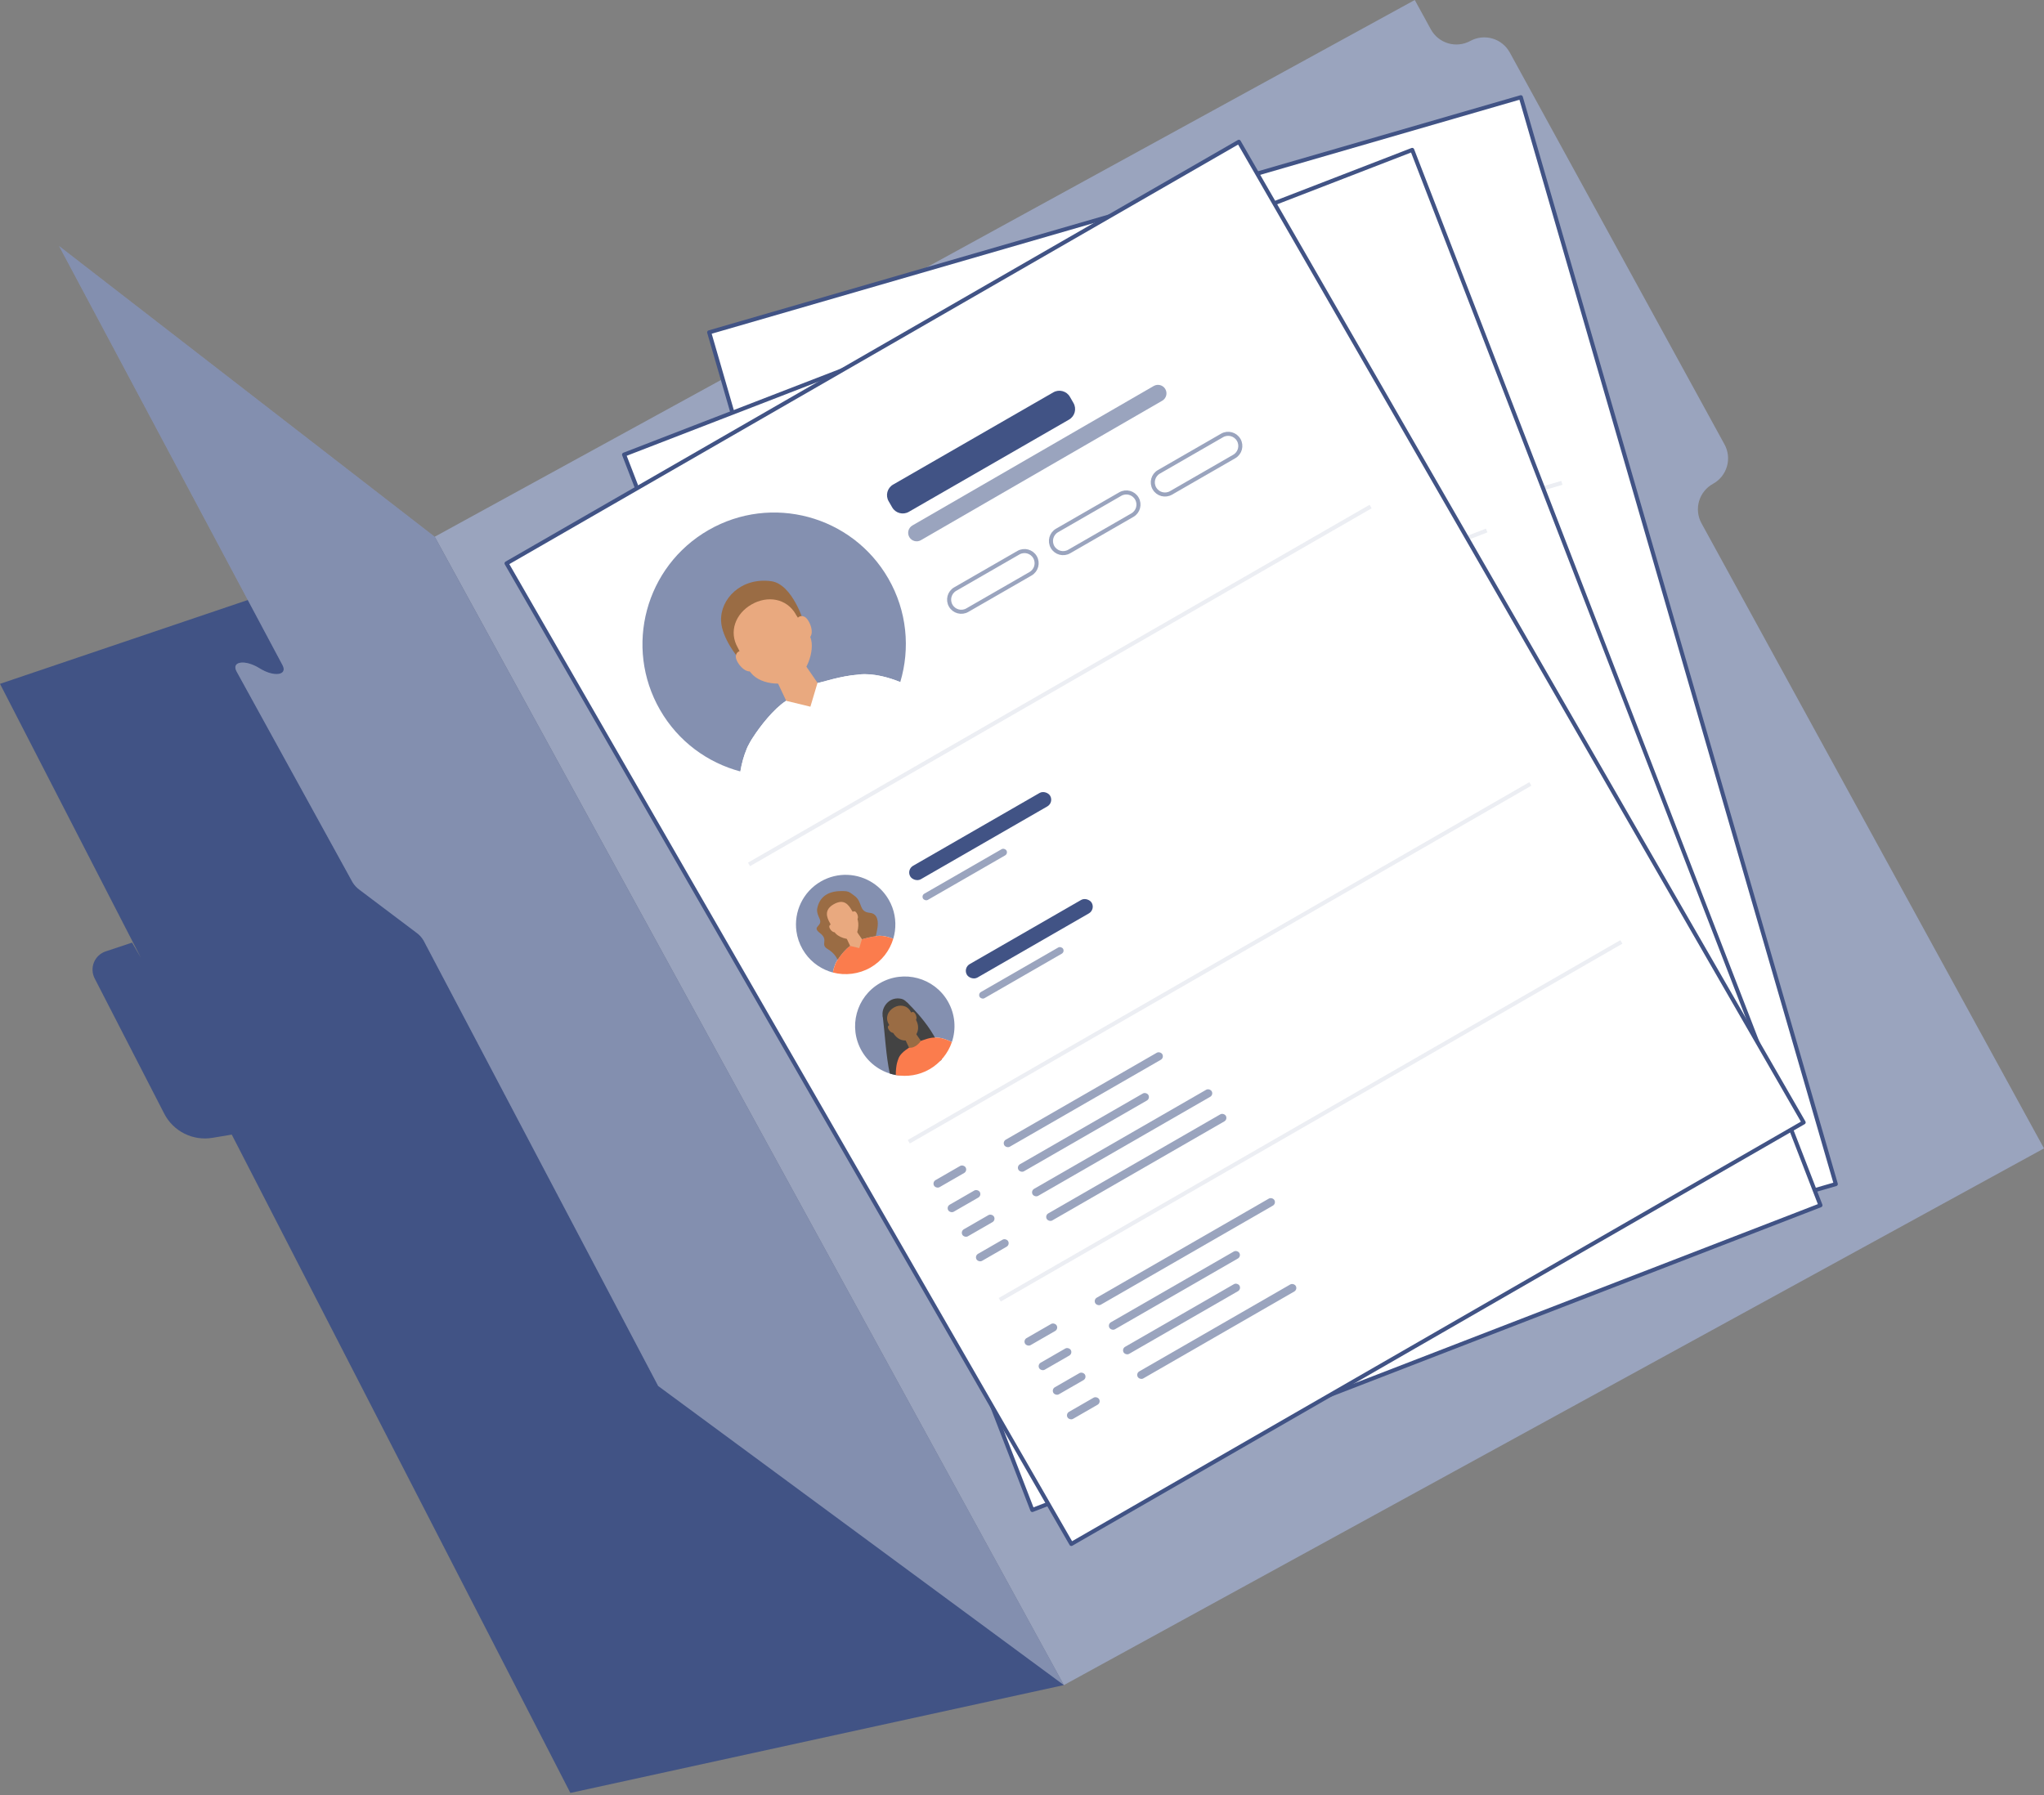 <svg xmlns="http://www.w3.org/2000/svg" width="247" height="217" viewBox="0 0 247 217" fill="none">
    <rect x="0" y="0" width="247" height="217" fill="#808080" stroke="none"/>
    <path d="M128.562 203.68L52.532 64.878L0 82.657L17.038 115.788L15.959 113.937L12.768 114.997C12.45 115.103 12.159 115.277 11.914 115.506C11.67 115.736 11.478 116.015 11.352 116.326C11.226 116.636 11.168 116.97 11.184 117.305C11.199 117.64 11.286 117.967 11.44 118.265L19.841 134.601C20.376 135.646 21.23 136.493 22.279 137.02C23.328 137.546 24.518 137.726 25.675 137.531L28.006 137.142L68.925 216.715L128.562 203.68Z" fill="#415385"/>
    <path d="M177.679 4.947C176.862 5.394 175.901 5.498 175.007 5.237C174.113 4.976 173.359 4.372 172.91 3.556L170.963 -0L52.532 64.878L128.562 203.68L247 138.808L205.608 63.244C205.161 62.427 205.057 61.468 205.318 60.575C205.579 59.682 206.184 58.929 206.999 58.481C207.404 58.26 207.761 57.961 208.05 57.601C208.339 57.241 208.554 56.828 208.683 56.385C208.813 55.943 208.853 55.479 208.803 55.02C208.753 54.561 208.613 54.117 208.391 53.713L182.441 6.339C181.993 5.523 181.241 4.919 180.348 4.658C179.455 4.397 178.495 4.501 177.679 4.947Z" fill="#9AA4BE"/>
    <path d="M52.532 64.878L7.131 29.729L34.147 80.409C34.785 81.635 33.094 81.865 31.37 80.78C29.627 79.688 27.91 79.931 28.593 81.169L42.605 106.64C42.828 107.003 43.121 107.318 43.467 107.566L50.31 112.724C50.666 112.975 50.965 113.299 51.185 113.675L79.535 167.522L128.569 203.68L52.532 64.878Z" fill="#9AA4BE"/>
    <path opacity="0.25" d="M52.532 64.878L7.131 29.729L34.147 80.409C34.785 81.635 33.094 81.865 31.37 80.78C29.627 79.688 27.91 79.931 28.593 81.169L42.605 106.64C42.828 107.003 43.121 107.318 43.467 107.566L50.31 112.724C50.666 112.975 50.965 113.299 51.185 113.675L79.535 167.522L128.569 203.68L52.532 64.878Z" fill="#415385"/>
    <path d="M183.779 11.753L85.698 40.171L123.761 171.54L221.842 143.122L183.779 11.753Z" fill="white" stroke="#415385" stroke-width="0.49" stroke-linecap="round" stroke-linejoin="round"/>
    <line x1="105.491" y1="82.487" x2="188.744" y2="58.365" stroke="#415385" stroke-opacity="0.1" stroke-width="0.49"/>
    <line x1="116.258" y1="119.645" x2="199.511" y2="95.523" stroke="#415385" stroke-opacity="0.1" stroke-width="0.49"/>
    <line x1="122.39" y1="140.811" x2="205.644" y2="116.689" stroke="#415385" stroke-opacity="0.1" stroke-width="0.49"/>
    <path d="M170.655 18.119L75.414 54.951L124.747 182.516L219.987 145.684L170.655 18.119Z" fill="white" stroke="#415385" stroke-width="0.49" stroke-linecap="round" stroke-linejoin="round"/>
    <line x1="98.809" y1="95.387" x2="179.651" y2="64.123" stroke="#415385" stroke-opacity="0.1" stroke-width="0.49"/>
    <line x1="112.763" y1="131.47" x2="193.605" y2="100.206" stroke="#415385" stroke-opacity="0.1" stroke-width="0.49"/>
    <line x1="120.711" y1="152.023" x2="201.554" y2="120.759" stroke="#415385" stroke-opacity="0.1" stroke-width="0.49"/>
    <path d="M149.705 17.14L61.213 68.095L129.462 186.622L217.955 135.667L149.705 17.14Z" fill="white" stroke="#415385" stroke-width="0.49" stroke-linecap="round" stroke-linejoin="round"/>
    <path d="M123.067 66.805L115.428 71.204C114.725 71.609 114.483 72.507 114.888 73.21C115.293 73.913 116.191 74.155 116.894 73.75L124.533 69.352C125.236 68.947 125.478 68.048 125.073 67.345C124.668 66.642 123.77 66.4 123.067 66.805Z" fill="white" stroke="#9AA4BE" stroke-width="0.49" stroke-linecap="round" stroke-linejoin="round"/>
    <path d="M135.374 59.719L127.735 64.117C127.032 64.522 126.79 65.42 127.195 66.124C127.6 66.827 128.498 67.068 129.201 66.663L136.84 62.265C137.543 61.86 137.785 60.962 137.38 60.259C136.975 59.556 136.077 59.314 135.374 59.719Z" fill="white" stroke="#9AA4BE" stroke-width="0.49" stroke-linecap="round" stroke-linejoin="round"/>
    <path d="M147.68 52.632L140.042 57.031C139.339 57.436 139.097 58.334 139.502 59.037C139.907 59.74 140.805 59.982 141.508 59.577L149.147 55.178C149.85 54.774 150.092 53.875 149.687 53.172C149.282 52.469 148.384 52.227 147.68 52.632Z" fill="white" stroke="#9AA4BE" stroke-width="0.49" stroke-linecap="round" stroke-linejoin="round"/>
    <path d="M127.284 47.424L107.923 58.573C107.219 58.978 106.978 59.876 107.382 60.579L107.814 61.328C108.219 62.031 109.117 62.273 109.82 61.868L129.181 50.719C129.884 50.315 130.126 49.416 129.721 48.713L129.29 47.964C128.885 47.261 127.987 47.02 127.284 47.424Z" fill="#415385"/>
    <path d="M139.416 46.656L110.257 63.513C109.766 63.797 109.598 64.425 109.882 64.917C110.166 65.408 110.795 65.576 111.286 65.292L140.445 48.436C140.937 48.152 141.105 47.523 140.821 47.032C140.537 46.54 139.908 46.372 139.416 46.656Z" fill="#9AA4BE"/>
    <path d="M90.185 90.653C90.242 90.456 90.386 90.147 90.599 89.778C90.736 89.528 90.865 89.323 90.975 89.157C91.918 87.689 93.516 85.692 94.914 84.764C96.635 83.623 97.022 82.796 98.697 82.586C99.289 82.485 101.616 81.693 103.69 81.547C103.714 81.541 105.612 81.16 108.79 82.442C110.001 78.393 109.621 73.877 107.345 69.924C102.959 62.308 93.228 59.688 85.611 64.074C77.995 68.46 75.375 78.191 79.761 85.808C81.962 89.632 85.516 92.197 89.465 93.247C89.642 92.186 89.908 91.327 90.182 90.648L90.185 90.653Z" fill="#8490B0"/>
    <path d="M108.79 82.442C105.61 81.155 103.714 81.54 103.691 81.547C101.621 81.69 99.29 82.485 98.697 82.586C97.023 82.796 96.635 83.623 94.914 84.764C93.516 85.692 91.913 87.692 90.975 89.157C90.86 89.326 90.731 89.53 90.599 89.778C90.387 90.147 90.243 90.456 90.185 90.653C89.908 91.327 89.645 92.191 89.468 93.252C93.384 94.293 97.705 93.847 101.498 91.663C105.291 89.479 107.67 86.197 108.798 82.444L108.79 82.442Z" fill="white"/>
    <path d="M89.213 79.515C89.213 79.515 87.231 77.168 87.137 75.064C87.018 72.419 89.535 69.756 93.198 70.251C95.786 70.604 97.163 75.28 97.163 75.28L90.573 76.08L89.208 79.518L89.213 79.515Z" fill="#9A6C44"/>
    <path d="M98.79 82.532L97.93 85.419L95.007 84.71L92.995 80.442L96.108 78.649L98.79 82.532Z" fill="#E9A97F"/>
    <path d="M96.168 74.256C95.051 72.316 92.749 71.949 90.814 73.063C88.879 74.177 88.042 76.352 89.159 78.292C89.159 78.292 90.43 80.857 90.501 80.98C91.562 82.823 94.654 82.968 96.048 82.165C97.659 81.237 98.615 78.172 97.809 76.772C97.741 76.654 96.158 74.262 96.158 74.262L96.168 74.256Z" fill="#E9A97F"/>
    <path d="M89.61 78.67C89.61 78.67 88.996 78.64 88.918 79.301C88.84 79.963 90.067 81.559 90.932 81.061C91.797 80.563 89.618 78.672 89.618 78.672L89.61 78.67Z" fill="#E9A97F"/>
    <path d="M96.3 74.818C96.3 74.818 96.581 74.272 97.193 74.537C97.804 74.801 98.569 76.664 97.704 77.162C96.839 77.659 96.303 74.823 96.303 74.823L96.3 74.818Z" fill="#E9A97F"/>
    <line x1="90.513" y1="104.481" x2="165.627" y2="61.228" stroke="#415385" stroke-opacity="0.1" stroke-width="0.49"/>
    <line x1="109.817" y1="138.006" x2="184.932" y2="94.754" stroke="#415385" stroke-opacity="0.1" stroke-width="0.49"/>
    <line x1="120.813" y1="157.104" x2="195.928" y2="113.852" stroke="#415385" stroke-opacity="0.1" stroke-width="0.49"/>
    <path d="M107.397 108.75C108.083 109.942 108.313 111.27 108.144 112.536C108.102 112.854 108.034 113.166 107.942 113.472C106.743 112.987 106.027 113.132 106.018 113.134C105.237 113.189 104.358 113.487 104.134 113.526C104.133 113.526 104.132 113.526 104.13 113.526C104.099 113.531 104.07 113.535 104.041 113.54L104.04 113.541C103.518 113.633 103.342 113.907 102.807 114.28C102.775 114.302 102.743 114.325 102.708 114.348C102.444 114.523 102.161 114.799 101.899 115.1C101.638 115.402 101.398 115.729 101.22 116.006C101.177 116.068 101.129 116.146 101.077 116.241C100.998 116.381 100.943 116.496 100.922 116.571C100.818 116.826 100.717 117.15 100.65 117.552C100.496 117.51 100.344 117.464 100.194 117.411C98.888 116.95 97.733 116.039 96.988 114.745C96.589 114.053 96.345 113.314 96.242 112.569C95.918 110.219 97.013 107.801 99.195 106.544C101.238 105.368 103.683 105.527 105.521 106.75C106.269 107.247 106.917 107.92 107.396 108.752L107.397 108.75Z" fill="#8490B0"/>
    <path d="M107.942 113.472C107.517 114.889 106.572 116.154 105.189 116.951C103.806 117.747 102.13 117.943 100.651 117.55C100.717 117.149 100.818 116.824 100.923 116.569C100.943 116.495 100.999 116.379 101.078 116.239C101.13 116.144 101.178 116.067 101.221 116.004C101.24 115.975 101.259 115.945 101.279 115.915C101.639 115.372 102.208 114.678 102.708 114.346C103.358 113.917 103.504 113.603 104.135 113.524C104.343 113.489 105.109 113.231 105.841 113.149C105.901 113.143 105.96 113.137 106.019 113.133C106.028 113.131 106.744 112.987 107.943 113.471L107.942 113.472Z" fill="#FB7C4D"/>
    <path d="M106.043 112.076C106.029 112.172 105.937 112.758 105.84 113.15C105.107 113.232 104.341 113.49 104.134 113.525C103.502 113.604 103.357 113.917 102.707 114.347C102.206 114.679 101.638 115.373 101.278 115.916L101.186 115.966C101.186 115.966 100.949 115.265 100.005 114.706C99.061 114.148 100.202 113.635 99.093 112.789C97.983 111.944 99.511 112.01 99.024 111.008C98.633 110.204 98.749 109.845 98.752 109.825C99.021 108.424 100.025 107.741 101.554 107.708C102.547 107.687 102.571 107.769 103.28 108.294C104.272 109.028 103.737 110.21 105.101 110.335C106.165 110.431 106.116 111.576 106.042 112.077L106.043 112.076Z" fill="#9A6C44"/>
    <path d="M107.942 113.472C106.743 112.987 106.027 113.132 106.018 113.135C105.237 113.189 104.359 113.487 104.134 113.526C104.358 113.488 105.237 113.189 106.018 113.135C106.027 113.133 106.743 112.987 107.942 113.472ZM104.13 113.526C104.099 113.53 104.069 113.535 104.04 113.54C104.04 113.54 104.04 113.54 104.041 113.54C104.07 113.535 104.099 113.53 104.129 113.527" fill="#FFB600"/>
    <path d="M102.807 114.279C102.994 114.197 103.18 114.105 103.361 114.001C103.602 113.862 103.828 113.707 104.039 113.539C103.517 113.632 103.341 113.906 102.806 114.279L102.807 114.279Z" fill="#2D2D2D"/>
    <path d="M100.324 112.059C100.324 112.059 99.575 111.172 99.539 110.377C99.495 109.378 100.441 108.268 101.829 108.559C102.796 108.762 103.327 110.46 103.327 110.46L100.838 110.762L100.323 112.06L100.324 112.059Z" fill="#9A6C44"/>
    <path d="M102.951 110.073C102.529 109.34 101.988 108.584 100.729 109.309C99.578 109.972 99.882 110.864 100.304 111.597C100.304 111.597 100.785 112.565 100.812 112.611C101.213 113.308 102.575 113.7 103.103 113.396C103.712 113.045 103.877 111.548 103.574 111.02C103.548 110.975 102.951 110.073 102.951 110.073Z" fill="#E9A97F"/>
    <path d="M100.474 111.741C100.474 111.741 100.242 111.729 100.212 111.979C100.181 112.229 100.645 112.832 100.971 112.644C101.298 112.456 100.473 111.741 100.473 111.741L100.474 111.741Z" fill="#E9A97F"/>
    <path d="M103.001 110.286C103.001 110.286 103.107 110.079 103.338 110.179C103.569 110.278 103.858 110.982 103.532 111.17C103.205 111.358 103.001 110.286 103.001 110.286Z" fill="#E9A97F"/>
    <path d="M104.158 113.511L103.835 114.6L102.732 114.333L101.972 112.723L103.148 112.046L104.158 113.511Z" fill="#E9A97F"/>
    <rect x="109.526" y="105.116" width="19.514" height="1.876" rx="0.938" transform="rotate(-29.934 109.526 105.116)" fill="#415385"/>
    <rect x="111.323" y="108.236" width="11.637" height="0.862" rx="0.431" transform="rotate(-29.934 111.323 108.236)" fill="#9AA4BE"/>
    <rect x="112.627" y="142.887" width="4.407" height="0.979" rx="0.49" transform="rotate(-29.934 112.627 142.887)" fill="#9AA4BE"/>
    <rect x="114.338" y="145.857" width="4.407" height="0.979" rx="0.49" transform="rotate(-29.934 114.338 145.857)" fill="#9AA4BE"/>
    <rect x="116.048" y="148.828" width="4.407" height="0.979" rx="0.49" transform="rotate(-29.934 116.048 148.828)" fill="#9AA4BE"/>
    <rect x="121.115" y="137.999" width="22.037" height="0.979" rx="0.49" transform="rotate(-29.934 121.115 137.999)" fill="#9AA4BE"/>
    <rect x="122.825" y="140.97" width="18.119" height="0.979" rx="0.49" transform="rotate(-29.934 122.825 140.97)" fill="#9AA4BE"/>
    <rect x="124.536" y="143.941" width="24.975" height="0.979" rx="0.49" transform="rotate(-29.934 124.536 143.941)" fill="#9AA4BE"/>
    <rect x="117.759" y="151.798" width="4.407" height="0.979" rx="0.49" transform="rotate(-29.934 117.759 151.798)" fill="#9AA4BE"/>
    <rect x="126.246" y="146.911" width="24.975" height="0.979" rx="0.49" transform="rotate(-29.934 126.246 146.911)" fill="#9AA4BE"/>
    <rect x="123.624" y="161.984" width="4.407" height="0.979" rx="0.49" transform="rotate(-29.934 123.624 161.984)" fill="#9AA4BE"/>
    <rect x="125.334" y="164.954" width="4.407" height="0.979" rx="0.49" transform="rotate(-29.934 125.334 164.954)" fill="#9AA4BE"/>
    <rect x="127.044" y="167.925" width="4.407" height="0.979" rx="0.49" transform="rotate(-29.934 127.044 167.925)" fill="#9AA4BE"/>
    <rect x="132.111" y="157.096" width="24.975" height="0.979" rx="0.49" transform="rotate(-29.934 132.111 157.096)" fill="#9AA4BE"/>
    <rect x="133.821" y="160.067" width="18.119" height="0.979" rx="0.49" transform="rotate(-29.934 133.821 160.067)" fill="#9AA4BE"/>
    <rect x="135.532" y="163.038" width="16.16" height="0.979" rx="0.49" transform="rotate(-29.934 135.532 163.038)" fill="#9AA4BE"/>
    <rect x="128.755" y="170.896" width="4.407" height="0.979" rx="0.49" transform="rotate(-29.934 128.755 170.896)" fill="#9AA4BE"/>
    <rect x="137.243" y="166.008" width="22.037" height="0.979" rx="0.49" transform="rotate(-29.934 137.243 166.008)" fill="#9AA4BE"/>
    <rect x="116.368" y="116.999" width="17.412" height="1.876" rx="0.938" transform="rotate(-29.934 116.368 116.999)" fill="#415385"/>
    <rect x="118.165" y="120.119" width="11.637" height="0.862" rx="0.431" transform="rotate(-29.934 118.165 120.119)" fill="#9AA4BE"/>
    <path d="M108.527 128.086C108.687 127.471 109.278 127.014 109.851 126.635C110.5 126.205 110.646 125.893 111.278 125.813C111.619 125.718 112.361 125.376 113.026 125.422C113.026 125.422 113.76 125.31 115.025 125.957C115.558 124.381 115.436 122.594 114.541 121.039C112.886 118.165 109.214 117.176 106.34 118.831C103.466 120.486 102.477 124.158 104.132 127.032C105.047 128.621 106.578 129.632 108.25 129.941C108.248 128.665 108.527 128.086 108.527 128.086Z" fill="#8490B0"/>
    <path d="M109.61 121.17C109.61 121.17 106.568 122.012 106.676 122.878C106.932 124.929 107.071 127.722 107.525 129.759C107.762 129.834 108.007 129.895 108.252 129.94C109.606 130.189 113.366 128.529 113.775 128.084C113.826 125.083 109.612 121.169 109.612 121.169L109.61 121.17Z" fill="#434343"/>
    <path d="M115.024 125.955C113.759 125.308 113.024 125.419 113.024 125.419C112.359 125.374 111.618 125.716 111.277 125.811C110.645 125.891 110.499 126.203 109.85 126.633C109.275 127.013 108.684 127.47 108.526 128.084C108.526 128.084 108.247 128.66 108.249 129.939C109.603 130.189 111.046 129.978 112.332 129.238C113.617 128.498 114.574 127.293 115.024 125.955Z" fill="#FB7C4D"/>
    <path d="M107.403 124.221C107.403 124.221 106.68 123.414 106.644 122.62C106.599 121.622 107.521 120.434 108.907 120.725C109.871 120.928 110.403 122.623 110.403 122.623L107.918 122.924L107.403 124.221Z" fill="#434343"/>
    <path d="M111.278 125.814C111.278 125.814 110.694 126.74 109.851 126.636L109.093 125.027L110.269 124.349L111.28 125.813L111.278 125.814Z" fill="#9A6C44"/>
    <path d="M110.028 122.238C109.607 121.506 108.738 121.367 108.008 121.788C107.278 122.208 106.962 123.029 107.383 123.761C107.383 123.761 107.863 124.729 107.89 124.775C108.59 125.991 109.651 125.863 110.178 125.56C110.786 125.21 111.289 124.302 110.647 123.187C110.622 123.143 110.024 122.24 110.024 122.24L110.028 122.238Z" fill="#9A6C44"/>
    <path d="M107.554 123.904C107.554 123.904 107.322 123.892 107.291 124.14C107.261 124.388 107.725 124.992 108.051 124.804C108.378 124.616 107.556 123.903 107.556 123.903L107.554 123.904Z" fill="#9A6C44"/>
    <path d="M110.078 122.45C110.078 122.45 110.185 122.244 110.414 122.342C110.645 122.442 110.933 123.144 110.607 123.332C110.281 123.52 110.076 122.451 110.076 122.451L110.078 122.45Z" fill="#9A6C44"/>
</svg>
